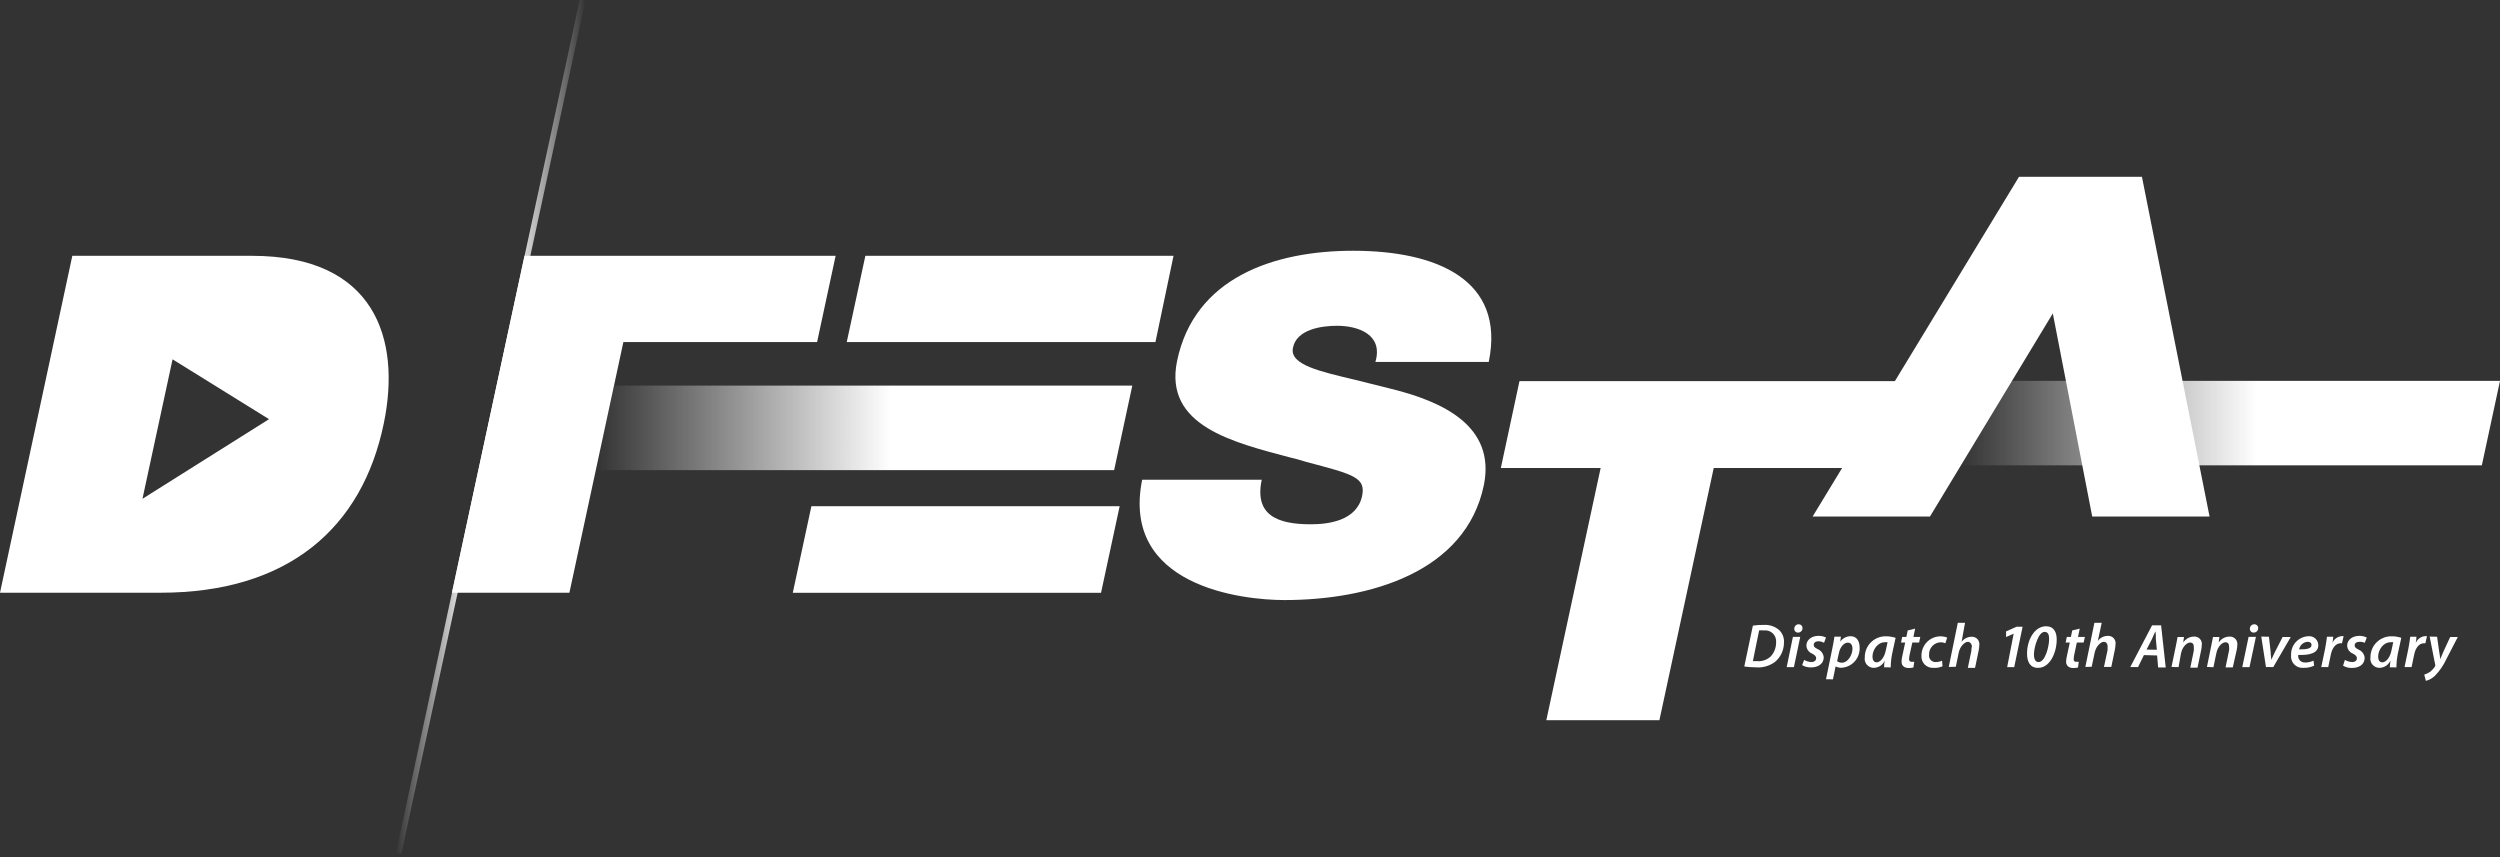 <svg width="280" height="96" viewBox="0 0 280 96" fill="none" xmlns="http://www.w3.org/2000/svg">
<rect x="0" y="0" width="280" height="96" fill="#333333" stroke="none"/>
<g clip-path="url(#clip0_4_2)">
<path d="M64.928 0L44.335 95.564L44.962 95.554L65.586 0H64.928Z" fill="url(#paint0_linear_4_2)"/>
<path d="M126.818 43.191H68.765L66.72 52.657H124.783L126.818 43.191Z" fill="url(#paint1_linear_4_2)"/>
<path d="M225.258 42.654L219.527 52.12H277.965L280 42.654H225.258Z" fill="url(#paint2_linear_4_2)"/>
<path d="M58.742 28.652H93.59L91.514 38.311H69.818L63.773 66.386H50.612L58.742 28.652Z" fill="white"/>
<path d="M96.921 28.652H131.435L129.41 38.311H94.835L96.921 28.652ZM90.876 56.697H125.401L123.315 66.396H88.791L90.876 56.697Z" fill="white"/>
<path d="M146.804 58.721C148.828 58.721 151.967 58.306 152.554 55.553C153 53.457 151.542 53.123 146.267 51.725C145.761 51.584 145.255 51.401 144.586 51.26C138.117 49.539 130.341 47.716 131.83 40.437C133.774 31.062 142.734 28.085 151.552 28.085C160.785 28.085 168.652 31.254 166.739 40.538H154.043C154.944 37.501 152.18 36.488 149.74 36.488C148.069 36.488 145.214 36.863 144.809 38.959C144.404 40.872 147.927 41.621 151.825 42.553L155.875 43.565C161.484 44.962 167.548 47.666 166.192 54.338C164.167 64.087 153.395 67.206 143.847 67.206C139.099 67.206 125.522 65.667 127.922 53.73H141.316C140.466 57.709 143.088 58.721 146.804 58.721Z" fill="white"/>
<path d="M179.273 52.414H168.095L170.181 42.684H216.794L214.829 52.414H191.938L185.853 80.661H173.188L179.273 52.414Z" fill="white"/>
<path d="M229.915 35.101L216.156 57.851H203.014L226.128 19.803H239.897L247.47 57.851H234.329L229.915 35.101Z" fill="white"/>
<path d="M28.227 28.652H8.1L0 66.386H17.961C32.347 66.386 40.578 59.066 42.978 47.453C44.962 37.936 41.976 28.652 28.227 28.652ZM19.327 40.244L30.13 46.947L15.956 55.866L19.327 40.244Z" fill="white"/>
<path d="M196.322 70.071C196.734 70.007 197.151 69.98 197.567 69.99C197.879 69.971 198.192 70.014 198.488 70.117C198.783 70.219 199.055 70.379 199.288 70.587C199.469 70.767 199.609 70.985 199.698 71.224C199.787 71.464 199.824 71.719 199.805 71.974C199.805 72.388 199.715 72.796 199.54 73.17C199.365 73.545 199.11 73.876 198.792 74.141C198.155 74.605 197.369 74.818 196.585 74.738C196.175 74.737 195.766 74.707 195.36 74.647L196.322 70.071ZM196.322 74.05C196.494 74.06 196.666 74.06 196.838 74.05C197.112 74.069 197.387 74.029 197.645 73.935C197.904 73.841 198.139 73.694 198.337 73.503C198.724 73.077 198.934 72.519 198.924 71.944C198.942 71.76 198.919 71.575 198.855 71.402C198.792 71.228 198.69 71.072 198.558 70.943C198.426 70.815 198.266 70.718 198.091 70.66C197.916 70.602 197.73 70.584 197.547 70.608C197.372 70.59 197.196 70.59 197.021 70.608L196.322 74.05Z" fill="white"/>
<path d="M200.109 74.718L200.807 71.326H201.627L200.918 74.718H200.109ZM200.959 70.405C200.959 70.34 200.972 70.276 200.997 70.217C201.022 70.157 201.059 70.103 201.105 70.058C201.151 70.012 201.206 69.977 201.266 69.953C201.326 69.929 201.39 69.918 201.455 69.919C201.513 69.919 201.57 69.931 201.623 69.953C201.676 69.976 201.723 70.009 201.763 70.051C201.803 70.092 201.834 70.142 201.854 70.195C201.874 70.249 201.883 70.307 201.88 70.365C201.879 70.43 201.865 70.496 201.838 70.556C201.811 70.616 201.772 70.671 201.724 70.716C201.676 70.761 201.62 70.796 201.558 70.82C201.496 70.843 201.43 70.853 201.364 70.85C201.307 70.851 201.251 70.839 201.199 70.816C201.147 70.793 201.1 70.76 201.062 70.718C201.024 70.676 200.995 70.626 200.977 70.572C200.96 70.519 200.953 70.462 200.959 70.405Z" fill="white"/>
<path d="M202.062 73.908C202.309 74.053 202.587 74.136 202.872 74.151C203.207 74.151 203.399 73.969 203.409 73.746C203.419 73.523 203.298 73.392 202.974 73.209C202.788 73.14 202.626 73.018 202.509 72.858C202.392 72.698 202.325 72.507 202.316 72.308C202.316 71.66 202.903 71.205 203.713 71.215C203.991 71.215 204.265 71.281 204.513 71.407L204.29 71.995C204.099 71.885 203.883 71.825 203.662 71.822C203.348 71.822 203.136 71.984 203.136 72.217C203.136 72.45 203.277 72.541 203.561 72.693C203.75 72.768 203.916 72.894 204.039 73.056C204.162 73.218 204.239 73.412 204.259 73.614C204.259 74.364 203.601 74.769 202.791 74.748C202.457 74.757 202.126 74.669 201.84 74.495L202.062 73.908Z" fill="white"/>
<path d="M204.513 76.075L205.231 72.572C205.323 72.167 205.404 71.66 205.454 71.306H206.183L206.102 71.863C206.235 71.677 206.409 71.525 206.611 71.42C206.814 71.314 207.038 71.258 207.266 71.255C208.005 71.255 208.279 71.873 208.279 72.531C208.307 73.098 208.109 73.653 207.73 74.076C207.351 74.499 206.821 74.755 206.254 74.789C206.022 74.795 205.792 74.743 205.586 74.637L205.292 76.085L204.513 76.075ZM205.758 74.05C205.915 74.168 206.108 74.229 206.305 74.222C206.932 74.222 207.469 73.402 207.479 72.642C207.479 72.329 207.347 71.974 206.953 71.974C206.558 71.974 206.082 72.42 205.94 73.22L205.758 74.05Z" fill="white"/>
<path d="M211.023 74.738C211.023 74.536 211.023 74.262 211.104 73.969C210.999 74.211 210.827 74.418 210.608 74.565C210.389 74.712 210.132 74.793 209.868 74.799C209.72 74.801 209.572 74.77 209.437 74.709C209.301 74.648 209.181 74.558 209.084 74.444C208.987 74.331 208.917 74.198 208.877 74.055C208.838 73.911 208.831 73.761 208.856 73.614C208.853 73.297 208.915 72.983 209.037 72.691C209.16 72.398 209.341 72.134 209.569 71.914C209.798 71.694 210.069 71.523 210.366 71.412C210.663 71.3 210.979 71.25 211.296 71.266C211.64 71.271 211.982 71.329 212.308 71.438L211.924 73.199C211.82 73.709 211.766 74.228 211.762 74.748L211.023 74.738ZM211.407 71.934C211.297 71.915 211.184 71.915 211.073 71.934C210.324 71.934 209.727 72.754 209.717 73.523C209.717 73.888 209.838 74.181 210.192 74.181C210.547 74.181 211.033 73.726 211.205 72.865L211.407 71.934Z" fill="white"/>
<path d="M214.495 70.405L214.303 71.336H215.072L214.941 71.964H214.181L213.878 73.331C213.844 73.491 213.823 73.653 213.817 73.817C213.81 73.857 213.813 73.899 213.825 73.938C213.838 73.977 213.859 74.013 213.887 74.043C213.916 74.072 213.951 74.094 213.99 74.108C214.028 74.122 214.07 74.126 214.11 74.121C214.205 74.131 214.3 74.131 214.394 74.121L214.303 74.758C214.131 74.803 213.954 74.823 213.776 74.819C213.209 74.819 212.966 74.495 212.977 74.111C212.977 73.895 213.004 73.681 213.058 73.473L213.381 71.964H212.916L213.047 71.336H213.513L213.665 70.608L214.495 70.405Z" fill="white"/>
<path d="M217.563 74.627C217.244 74.765 216.897 74.824 216.55 74.799C216.368 74.811 216.185 74.784 216.013 74.719C215.842 74.654 215.688 74.552 215.559 74.421C215.431 74.29 215.333 74.133 215.272 73.961C215.211 73.788 215.187 73.604 215.204 73.422C215.202 73.135 215.259 72.851 215.369 72.586C215.479 72.321 215.642 72.081 215.847 71.88C216.052 71.678 216.295 71.521 216.562 71.415C216.829 71.31 217.114 71.259 217.401 71.266C217.637 71.274 217.869 71.322 218.089 71.407L217.877 72.045C217.715 71.97 217.539 71.932 217.36 71.934C217.182 71.939 217.006 71.98 216.843 72.053C216.68 72.127 216.534 72.233 216.413 72.364C216.291 72.495 216.197 72.649 216.135 72.816C216.074 72.984 216.046 73.162 216.054 73.341C216.041 73.444 216.05 73.548 216.081 73.647C216.112 73.745 216.164 73.836 216.233 73.913C216.302 73.99 216.387 74.051 216.482 74.092C216.577 74.133 216.68 74.153 216.783 74.151C217.034 74.151 217.282 74.099 217.512 73.999L217.563 74.627Z" fill="white"/>
<path d="M218.261 74.698L219.274 69.757H220.084L219.699 71.883C219.832 71.705 220.004 71.561 220.203 71.462C220.402 71.364 220.621 71.314 220.843 71.316C220.963 71.312 221.081 71.334 221.191 71.381C221.301 71.428 221.4 71.498 221.48 71.586C221.56 71.675 221.62 71.78 221.655 71.894C221.69 72.009 221.7 72.129 221.684 72.248C221.679 72.448 221.655 72.648 221.613 72.845L221.208 74.799H220.398L220.793 72.896C220.793 72.764 220.793 72.622 220.843 72.45C220.894 72.278 220.712 71.883 220.398 71.883C220.084 71.883 219.547 72.339 219.385 73.058L219.051 74.677L218.261 74.698Z" fill="white"/>
<path d="M225.531 70.972L224.68 71.347V70.719L225.855 70.192H226.533L225.592 74.718H224.802L225.531 70.972Z" fill="white"/>
<path d="M230.35 71.64C230.35 73.088 229.591 74.829 228.244 74.799C227.343 74.799 227.019 74.07 227.029 73.179C227.029 71.711 227.839 70.142 229.155 70.142C230.077 70.142 230.36 70.871 230.35 71.64ZM227.799 73.22C227.799 73.624 227.859 74.151 228.315 74.151C229.074 74.151 229.49 72.389 229.5 71.65C229.5 71.316 229.5 70.78 229.004 70.769C228.325 70.759 227.849 72.359 227.799 73.22Z" fill="white"/>
<path d="M232.932 70.405L232.739 71.336H233.509L233.367 71.964H232.608L232.314 73.331C232.28 73.491 232.26 73.653 232.253 73.817C232.244 73.858 232.245 73.9 232.257 73.941C232.268 73.981 232.289 74.018 232.318 74.048C232.348 74.078 232.384 74.1 232.424 74.113C232.463 74.126 232.506 74.128 232.547 74.121C232.638 74.131 232.729 74.131 232.82 74.121L232.739 74.758C232.564 74.803 232.384 74.823 232.203 74.819C231.646 74.819 231.403 74.495 231.403 74.111C231.412 73.895 231.442 73.682 231.494 73.473L231.818 71.964H231.352L231.484 71.336H231.94L232.091 70.608L232.932 70.405Z" fill="white"/>
<path d="M233.559 74.698L234.572 69.757H235.392L234.957 71.782C235.089 71.604 235.262 71.46 235.461 71.361C235.659 71.263 235.879 71.213 236.101 71.215C236.22 71.211 236.339 71.233 236.449 71.28C236.559 71.326 236.657 71.397 236.737 71.485C236.817 71.574 236.877 71.679 236.912 71.793C236.947 71.907 236.957 72.028 236.941 72.146C236.931 72.347 236.908 72.546 236.87 72.744L236.465 74.698H235.645L236.05 72.794C236.05 72.663 236.05 72.521 236.05 72.349C236.05 72.177 235.939 71.883 235.625 71.883C235.311 71.883 234.774 72.339 234.612 73.058L234.268 74.677L233.559 74.698Z" fill="white"/>
<path d="M240.12 73.371L239.462 74.708H238.591L241.031 70.04H242.044L242.56 74.758H241.71L241.598 73.412L240.12 73.371ZM241.568 72.774L241.457 71.6C241.457 71.347 241.457 70.982 241.406 70.699C241.274 70.982 241.143 71.306 241.011 71.59L240.414 72.754L241.568 72.774Z" fill="white"/>
<path d="M243.208 74.698L243.694 72.359C243.785 71.954 243.836 71.6 243.886 71.347H244.605L244.524 71.964C244.655 71.758 244.836 71.588 245.05 71.471C245.265 71.355 245.505 71.294 245.749 71.296C245.871 71.29 245.994 71.311 246.106 71.358C246.219 71.405 246.32 71.477 246.402 71.569C246.483 71.66 246.544 71.768 246.578 71.886C246.612 72.003 246.62 72.127 246.6 72.248C246.594 72.438 246.57 72.628 246.529 72.815L246.124 74.779H245.314L245.709 72.865C245.709 72.734 245.709 72.592 245.709 72.46C245.709 72.177 245.608 71.964 245.284 71.964C244.96 71.964 244.433 72.389 244.271 73.189L243.998 74.718L243.208 74.698Z" fill="white"/>
<path d="M247.177 74.698L247.653 72.359C247.744 71.954 247.804 71.6 247.855 71.347H248.574L248.493 71.964C248.625 71.757 248.808 71.587 249.024 71.47C249.24 71.353 249.482 71.293 249.728 71.296C249.85 71.292 249.971 71.314 250.083 71.362C250.195 71.41 250.295 71.482 250.376 71.572C250.458 71.663 250.518 71.771 250.553 71.888C250.588 72.004 250.596 72.127 250.579 72.248C250.573 72.438 250.549 72.628 250.508 72.815L250.072 74.748H249.262L249.657 72.835C249.672 72.7 249.672 72.564 249.657 72.43C249.657 72.146 249.566 71.934 249.242 71.934C248.918 71.934 248.392 72.359 248.23 73.159L247.906 74.728L247.177 74.698Z" fill="white"/>
<path d="M251.135 74.718L251.844 71.326H252.664L251.945 74.718H251.135ZM251.986 70.405C251.986 70.339 251.999 70.275 252.025 70.214C252.05 70.154 252.088 70.099 252.135 70.054C252.183 70.009 252.239 69.973 252.3 69.95C252.361 69.927 252.427 69.916 252.492 69.919C252.55 69.919 252.607 69.931 252.66 69.953C252.713 69.976 252.76 70.009 252.8 70.051C252.84 70.092 252.871 70.142 252.891 70.195C252.911 70.249 252.92 70.307 252.917 70.365C252.916 70.43 252.901 70.496 252.875 70.556C252.848 70.616 252.809 70.671 252.761 70.716C252.713 70.761 252.657 70.796 252.595 70.82C252.533 70.843 252.467 70.853 252.401 70.85C252.344 70.851 252.287 70.839 252.235 70.816C252.182 70.793 252.135 70.76 252.096 70.718C252.057 70.677 252.027 70.627 252.008 70.573C251.989 70.519 251.982 70.462 251.986 70.405Z" fill="white"/>
<path d="M254.122 71.316L254.314 73.017C254.314 73.422 254.385 73.675 254.395 73.898C254.487 73.685 254.588 73.442 254.78 73.047L255.651 71.347H256.562L254.608 74.708H253.788L253.261 71.296L254.122 71.316Z" fill="white"/>
<path d="M259.184 74.556C258.804 74.73 258.388 74.814 257.969 74.799C257.781 74.814 257.591 74.787 257.414 74.719C257.238 74.652 257.078 74.546 256.947 74.409C256.816 74.273 256.718 74.109 256.658 73.929C256.598 73.75 256.579 73.559 256.603 73.371C256.59 73.103 256.632 72.835 256.724 72.582C256.817 72.33 256.958 72.099 257.141 71.902C257.324 71.705 257.544 71.546 257.789 71.435C258.034 71.324 258.298 71.263 258.567 71.255C258.705 71.246 258.845 71.265 258.976 71.311C259.107 71.358 259.227 71.431 259.329 71.526C259.431 71.621 259.512 71.736 259.567 71.863C259.622 71.991 259.65 72.129 259.65 72.268C259.65 73.139 258.708 73.402 257.402 73.351C257.38 73.518 257.408 73.687 257.483 73.837C257.554 73.955 257.655 74.052 257.777 74.116C257.898 74.18 258.035 74.21 258.172 74.202C258.498 74.205 258.82 74.132 259.113 73.989L259.184 74.556ZM258.465 71.883C258.232 71.892 258.008 71.981 257.833 72.136C257.657 72.291 257.541 72.502 257.504 72.734C258.344 72.734 258.881 72.653 258.891 72.248C258.891 72.005 258.719 71.883 258.465 71.883Z" fill="white"/>
<path d="M259.984 74.708L260.419 72.622C260.521 72.146 260.571 71.61 260.622 71.316H261.321C261.321 71.539 261.27 71.782 261.229 72.025C261.313 71.805 261.46 71.614 261.65 71.476C261.841 71.337 262.067 71.257 262.303 71.245H262.485L262.303 72.045H262.151C261.574 72.045 261.189 72.612 261.047 73.341L260.764 74.708H259.984Z" fill="white"/>
<path d="M262.627 73.908C262.876 74.054 263.158 74.138 263.447 74.151C263.771 74.151 263.973 73.969 263.973 73.746C263.973 73.523 263.872 73.392 263.538 73.209C263.352 73.14 263.19 73.018 263.073 72.858C262.956 72.698 262.889 72.507 262.88 72.308C262.88 71.66 263.477 71.205 264.277 71.215C264.555 71.215 264.829 71.281 265.077 71.407L264.854 71.995C264.663 71.909 264.455 71.871 264.246 71.883C263.933 71.883 263.72 72.045 263.72 72.278C263.72 72.511 263.872 72.602 264.155 72.754C264.343 72.83 264.506 72.956 264.628 73.119C264.749 73.281 264.824 73.474 264.844 73.675C264.844 74.424 264.196 74.829 263.376 74.809C263.041 74.816 262.711 74.728 262.424 74.556L262.627 73.908Z" fill="white"/>
<path d="M267.658 74.738C267.658 74.536 267.709 74.262 267.739 73.969C267.635 74.211 267.463 74.418 267.244 74.565C267.025 74.712 266.768 74.793 266.504 74.799C266.355 74.801 266.208 74.77 266.072 74.709C265.937 74.648 265.817 74.558 265.72 74.444C265.623 74.331 265.553 74.198 265.513 74.055C265.474 73.911 265.467 73.761 265.492 73.614C265.489 73.297 265.55 72.983 265.673 72.691C265.796 72.398 265.977 72.134 266.205 71.914C266.434 71.694 266.705 71.523 267.002 71.412C267.299 71.3 267.615 71.25 267.932 71.266C268.276 71.27 268.618 71.328 268.944 71.438L268.56 73.199C268.456 73.709 268.402 74.228 268.398 74.748L267.658 74.738ZM268.043 71.934C267.933 71.915 267.82 71.915 267.709 71.934C266.96 71.934 266.362 72.754 266.352 73.523C266.352 73.888 266.474 74.181 266.828 74.181C267.183 74.181 267.669 73.726 267.841 72.865L268.043 71.934Z" fill="white"/>
<path d="M269.309 74.708L269.744 72.622C269.845 72.146 269.896 71.61 269.946 71.316H270.645C270.645 71.539 270.594 71.782 270.564 72.025C270.65 71.804 270.798 71.613 270.99 71.475C271.182 71.336 271.411 71.257 271.647 71.245H271.819L271.647 72.045H271.485C270.908 72.045 270.524 72.612 270.382 73.341L270.098 74.708H269.309Z" fill="white"/>
<path d="M272.953 71.316L273.186 72.966C273.247 73.331 273.288 73.584 273.308 73.817L273.652 73.007L274.421 71.347H275.272L273.986 73.837C273.668 74.522 273.237 75.149 272.71 75.69C272.427 75.963 272.079 76.158 271.698 76.257L271.516 75.558C271.73 75.49 271.934 75.395 272.123 75.275C272.369 75.093 272.579 74.866 272.741 74.607C272.761 74.555 272.761 74.497 272.741 74.445L272.123 71.296L272.953 71.316Z" fill="white"/>
</g>
<defs>
<linearGradient id="paint0_linear_4_2" x1="44.335" y1="47.777" x2="65.586" y2="47.777" gradientUnits="userSpaceOnUse">
<stop stop-color="white" stop-opacity="0"/>
<stop offset="0.4" stop-color="white"/>
<stop offset="0.6" stop-color="white"/>
<stop offset="1" stop-color="white" stop-opacity="0"/>
</linearGradient>
<linearGradient id="paint1_linear_4_2" x1="126.818" y1="47.929" x2="66.72" y2="47.929" gradientUnits="userSpaceOnUse">
<stop offset="0.45" stop-color="white"/>
<stop offset="1" stop-color="white" stop-opacity="0"/>
</linearGradient>
<linearGradient id="paint2_linear_4_2" x1="280" y1="47.382" x2="219.527" y2="47.382" gradientUnits="userSpaceOnUse">
<stop offset="0.45" stop-color="white"/>
<stop offset="1" stop-color="white" stop-opacity="0"/>
</linearGradient>
<clipPath id="clip0_4_2">
<rect width="280" height="95.564" fill="white"/>
</clipPath>
</defs>
</svg>
